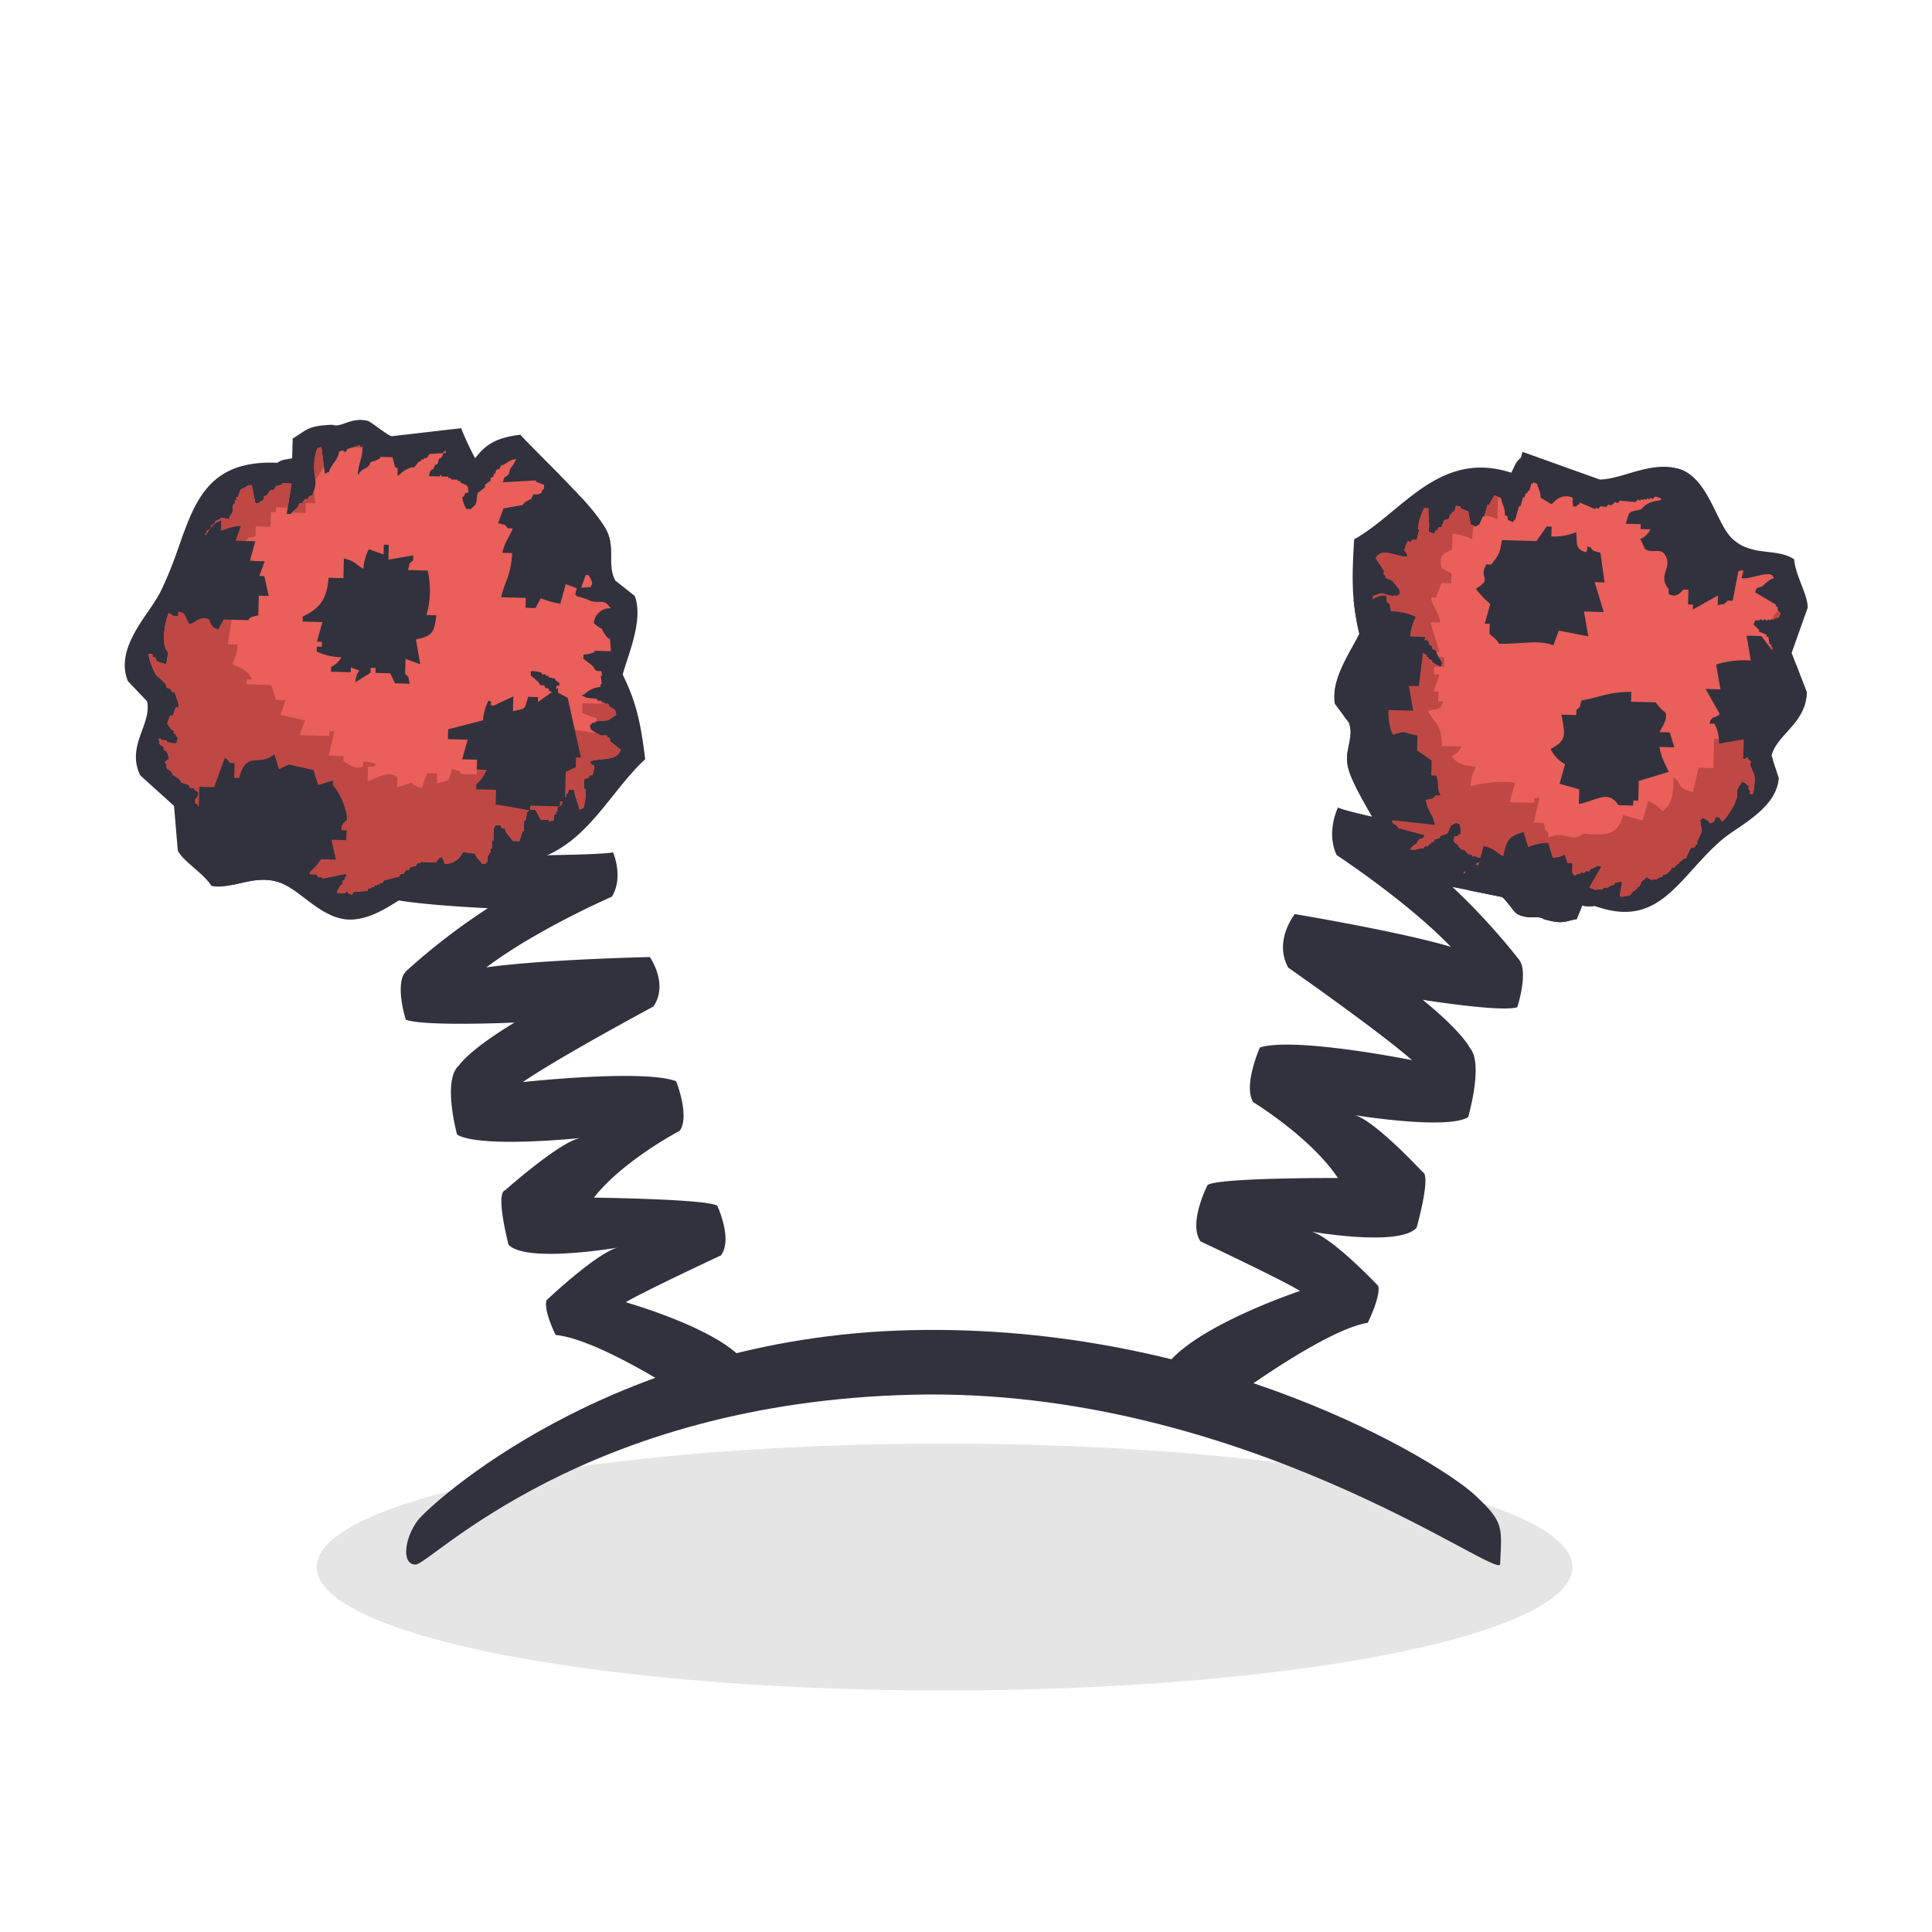 <svg id="Bug_Headband_Fuzzy_" data-name="Bug Headband (Fuzzy)" xmlns="http://www.w3.org/2000/svg" width="360" height="360" viewBox="0 0 360 360" shape-rendering="geometricPrecision">
  <defs>
    <style>
      .cls-1 {
        fill: #fff;
      }

      .cls-2 {
        fill: #e5e5e5;
      }

      .cls-3 {
        fill: #31323d;
      }

      .cls-3, .cls-4, .cls-5 {
        fill-rule: evenodd;
      }

      .cls-4 {
        fill: #ea5f5a;
      }

      .cls-5 {
        fill: #bf4844;
      }
    </style>
  </defs>
  <rect id="White" class="cls-1" width="360" height="360"/>
  <g id="Shadows_copy_8" data-name="Shadows copy 8">
    <ellipse class="cls-2" cx="176" cy="292" rx="117" ry="23"/>
  </g>
  <path id="headband_copy" data-name="headband copy" class="cls-3" d="M279.528,291.447c-0.14,3.21-47.921-32.986-109.337-31.565s-89.972,31.586-92.722,31.649-2.094-5,.412-8.273c1.973-2.575,35.441-34.093,91.815-35.4S268.2,272.326,274.962,278.7C280.315,283.745,279.827,284.554,279.528,291.447Z"/>
  <path id="left_antennae_base" data-name="left antennae base" class="cls-3" d="M128.1,260.455s-16.3-10.871-24.571-11.707c0,0-2.333-4.666-1.67-6.49,0,0,9.141-8.654,13.165-9.774,0,0-16.975,2.92-20.262-.544,0,0-2.509-9.581-.65-10.145,0,0,10.385-9.235,14.085-9.75,0,0-18.485,1.96-23.024-.617,0,0-2.8-10.2.345-12.881,0,0,1.609-2.719,10.353-8.008,0,0-16.918.774-20.262-.544,0,0-1.455-4.569-.742-7.456a3.191,3.191,0,0,1,.988-1.744A120.193,120.193,0,0,1,90.908,169.23s-13.858-.615-18.823-1.884a5.712,5.712,0,0,1-1.39-.5c-2.722-1.607-1.363-6.481.2-7.36,0,0,40.549.167,43.336-.679,0,0,2.026,4.658-.221,8.28,0,0-13.988,6.07-23.395,13.183,0,0,7.716-1.327,30.466-1.945,0,0,3.553,5.006.675,9.225,0,0-17.454,9.353-24.34,14.079,0,0,22.493-2.466,28.576-.155,0,0,2.591,6.515.675,9.225,0,0-10.594,5.547-16,12.461,0,0,21.5.27,23,1.538,0,0,2.906,6.216.675,9.225,0,0-14.31,6.674-17.745,8.731,0,0,16.77,4.746,21.833,10.713C138.426,253.367,140.37,261.092,128.1,260.455Z"/>
  <path id="left_antennae_base_copy" data-name="left antennae base copy" class="cls-3" d="M229.029,260.968s17.68-13.155,25.833-14.487c0,0,2.473-5,1.941-6.876,0,0-8.411-8.944-12.388-10.106,0,0,16.334,2.881,19.548-.725,0,0,2.774-9.78,1.119-10.39,0,0-9.2-9.9-12.75-10.608,0,0,17.108,2.812,21.229.406,0,0,2.922-10,.345-12.89,0,0-1.266-2.846-8.806-8.992,0,0,14.772,2.365,17.623,1.377,0,0,1.419-4.3.971-7.183a3.6,3.6,0,0,0-.73-1.8,124.06,124.06,0,0,0-12.312-13.416s11.908,1.4,16.037.864a3.756,3.756,0,0,0,1.145-.286c2.251-1.154,1.4-6.013.19-7.1,0,0-36-6.852-38.71-8.293,0,0-2.285,4.6-.238,8.88,0,0,13.112,8.595,21.277,17.1,0,0-6.905-2.32-29.085-6.12,0,0-4,4.978-1.226,9.975,0,0,16.862,11.8,23.063,17.245,0,0-21.81-4.384-28.332-2.363,0,0-3.169,7.05-1.261,10.184,0,0,10.749,6.569,15.788,14.14,0,0-22.54-.086-24.29,1.324,0,0-3.657,7.068-1.315,10.481,0,0,15.112,7.117,18.546,9.24,0,0-18.265,6.057-24.4,13.23C217.844,253.783,215.1,262.9,229.029,260.968Z"/>
  <path id="left_ear_base_fuzzy" data-name="left ear base fuzzy" class="cls-3" d="M120.222,141.475c-7.641,7.026-11.925,18.82-25.409,19.573-0.414,1.829-.36,1.812-0.995,2.736l-0.025.92-14.761.525c-3.906,1.363-7.837,5.6-13.066,6.094-5.571.524-9.808-5.379-13.643-6.811-4.84-1.807-8.827,1.295-12.919.574-1.458-2.373-5.31-4.578-6.275-6.613q-0.35-4.152-.7-8.305l-6.3-5.693c-2.646-5.512,2.148-9.439,1.29-13.776l-3.586-3.779c-2.527-6.173,3.8-12.3,5.969-16.412,5.861-11.13,4.917-25.021,21.848-24.273,0.947-.572.965-0.509,2.788-0.846q0.049-1.84.1-3.68c2.749-1.644,2.745-2.385,7.442-2.562,1.57,0.629,3.354-1.467,6.472-.747,0.708,0.163,3.606,2.654,4.531,2.884l12.943-1.494a50.494,50.494,0,0,0,2.615,5.594c2.061-2.735,4.169-3.857,8.412-4.378,3.6,3.916,14.025,13.586,16.111,17.925,1.653,3.439.018,6.286,1.595,9.249l3.61,2.859c1.728,4.431-1.358,11.254-2.235,14.671C118.627,130.966,119.381,134.753,120.222,141.475Z"/>
  <path id="left_ear_color_fuzzy" data-name="left ear color fuzzy" class="cls-4" d="M67.562,83.237c-0.039,2.272-.771,3.114-0.9,5.132l0.256,0.007,0.007-.258a2.179,2.179,0,0,0,.525-0.5c0.78-.5,1.283-0.462,1.575-1.5a7,7,0,0,0,1.81-.725l0.007-.258,2.3,0.062L73.6,87.008l0.5,0.271-0.035,1.288,0.256,0.007a5.228,5.228,0,0,1,2.341-1.484L77.176,87.1l0.794-1.01,0.518-.244,0.007-.258,0.511,0.014,0.007-.258,0.511,0.014,0.532-.759,2.562-.189a2.06,2.06,0,0,1-.539,1.017l-0.255-.007-0.283,1.024-0.518.244-0.276.766-0.255-.007a1.894,1.894,0,0,0-.546,1.274L81.99,88.78,82,88.522l0.255,0.007-0.007.258,1.278,0.034-0.007.258,0.511,0.014-0.007.258L85.3,89.384q0,0.129-.007.258L85.8,89.655l-0.007.258c1.061,0.609,1.46.149,1.485,1.844-0.711.167-.574,0.057-0.787,0.752L86.238,92.5c-0.311.522,0.574,2.272,0.7,2.339l0.766,0.02A7.256,7.256,0,0,0,88.5,94.11c0.484-.532.219-1.708,0.573-2.3l1.305-1,0.014-.515,1.043-.745,0.014-.515,0.518-.244q0.007-.257.014-0.515l0.256,0.007,0.276-.766c0.711-.167.574-0.057,0.787-0.752,1.158-.27,1.411-1.081,2.845-1.213a5.237,5.237,0,0,1-1.07,1.776L94.788,88.35c-0.519.74-.814,0.083-1.063,1.518l6.147-.351-0.007.258,1.519,0.556c-0.007.258-.013,0.515-0.02,0.773-0.64.375-.168,0.309-0.532,0.759l-0.518.244c0,0.086,0,.172-0.007.258-1.121.783-2.69,0.714-3.128,2.236l0.255,0.007a3.12,3.12,0,0,0,2.541.584l0.007-.258,1.534,0.041c0,0.086,0,.172-0.007.257l0.511,0.014c0,0.086-.005.172-0.007,0.258l0.767,0.02c0.472,0.205,1.241.588,1.768,0.821q0.117,0.39.235,0.78c-0.666.4-.976,1.344-1.582,1.762l-0.511-.014-0.532.759-0.511-.014c0,0.086,0,.172-0.007.258a0.916,0.916,0,0,0-.531.759l0.255,0.007a3.534,3.534,0,0,0,3.053.6c0-.086,0-0.172.007-0.258l1.788,0.048c0-.086,0-0.172.007-0.258,1.179-.3,1.965.41,2.8,0.591l-0.006.258-0.256-.007c-0.616.98-.827,0.473-1.561,0.989a6.078,6.078,0,0,1-.531.759c0.132,0.522-.037.222,0.241,0.522,0.519,2.314,3.184,2.5,3.447,4.991-0.3.286-.1,0-0.27,0.508l-2.562.189a3.3,3.3,0,0,0-.29,1.282,0.45,0.45,0,0,1,.249.264,10.193,10.193,0,0,1,2.535.841c1.687,0.574,2.6-.458,3.549,1.127a0.444,0.444,0,0,1,.249.264,2.943,2.943,0,0,0-3.142,2.752,5.005,5.005,0,0,0,1.5,1.071,5.011,5.011,0,0,0,1.23,1.838l0.255,0.007q0.1,1.163.194,2.325l-3.066-.082c0,0.086,0,.172-0.007.257a6.43,6.43,0,0,1-2.058.461l-0.021.773,1.754,1.336,0.491,0.786c0.988,0.591,1.073-.576,1.25,1.065l-0.256-.007q0.108,0.775.214,1.552l-0.255-.006c-0.005.171-.009,0.343-0.014,0.515a5.1,5.1,0,0,0-3.108,1.463l-0.255-.007c0,0.086,0,.172-0.007.258l0.255,0.007c0.656,0.585,1.624.234,2.542,0.584,0,0.086,0,.171-0.007.257l0.767,0.021c0,0.086,0,.172-0.007.257l0.511,0.014c0,0.086,0,.172-0.007.258l0.767,0.02,0.241,0.522c0.777,0.552,1.126.345,1.237,1.58-0.5.242-1.069,0.805-1.561,0.99l-2.307.2c0,0.085-.005.171-0.007,0.257l-0.511-.014a2.86,2.86,0,0,1-.525.5c0.078,0.26.157,0.52,0.235,0.78a15.53,15.53,0,0,0,1.761,1.078l1.278,0.034c0,0.086,0,.172-0.007.258l0.5,0.271c0,0.172-.009.344-0.014,0.515l2,1.6c-0.645,2.191-3.639,1.491-5.683,2.168,0.132,0.521-.037.222,0.241,0.522s0,0.1.5,0.271a7.6,7.6,0,0,1-.3,1.8l-0.511-.013-0.27.508-0.773.237-0.048,1.8,0.255,0.007a9.152,9.152,0,0,1-.352,3.6l-0.773.237c-0.2-1.321-.807-2.15-0.926-3.634L106,147.17l-0.276.766-0.256-.007c-0.005.172-.009,0.343-0.014,0.515l-0.518.244q-0.144.641-.29,1.281l-0.78.5-0.021.773-0.255-.007c-0.005.171-.01,0.343-0.014,0.515l-0.256-.007c-0.485,1.066.525,1.1-1.056,1.261,0-.086,0-0.172.007-0.258l-1.534-.041-0.974-1.831-1.022-.027a2.3,2.3,0,0,1-.525.5l-0.3,1.539-0.255-.007-0.055,2.061-0.255-.007-0.559,1.79-1.278-.034c-0.464-.858-1.221-1.258-1.471-2.36l-0.511-.014-0.242-.522-1.022-.027c-0.1.553-.266,0.5-0.269,0.508q-0.031,1.16-.062,2.319l-0.256-.007q-0.021.773-.041,1.545l-0.256-.006c-0.007.257-.014,0.515-0.021,0.772l-0.256-.006L91.1,159.4l-0.255-.007-0.035,1.288-0.255-.007-0.007.258-0.767-.021c-0.4-.734-1.007-0.9-1.23-1.837l-2.293-.32a3.617,3.617,0,0,1-3.384,2.23l-0.235-.78c-0.283-.3-0.1,0-0.242-0.522-0.883.223-.487,0.316-1.043,0.745l-0.007.258-3.066-.082-0.007.257-0.511-.013-0.269.508-1.029.23-0.269.509-0.511-.014-0.532.759-0.511-.014-0.269.509-2.832.7-0.269.508-0.511-.013-0.007.257-0.511-.013c0,0.086,0,.171-0.007.257l-0.511-.013-0.007.257-0.511-.014q0,0.129-.007.258l-0.511-.014-0.269.509-2.562.189-0.269.508-0.76-.278,0.007-.258a0.439,0.439,0,0,0-.518.244l-1.533-.041a3.441,3.441,0,0,1,.808-1.525l0.256,0.007,0.021-.773,0.256,0.007,0.276-.766,0.256,0.007-0.242-.522-4.372.914,0.007-.258-0.767-.021-0.242-.522-1.278-.034,0.007-.257c-0.786-.259-1.746-0.1-2.293-0.32l0.276-.766a1.719,1.719,0,0,0,.787-0.752,7.832,7.832,0,0,0-2.549-.326l0.041-1.546c-2.754-.1-3.654,1.274-6.174,1.381a3.291,3.291,0,0,1-.221-1.3c-1.626.14-4.528,3.011-5.684,2.168a0.448,0.448,0,0,1-.248-0.264c0.842-.463,1.028-1.249,1.588-2.02l0.781-.5,0.021-.773-4.842-.645,0.007-.258-0.511-.013-0.242-.522-0.76-.279,0.021-.772,0.78-.5,0.007-.258,0.511,0.014,0.007-.258,0.511,0.014,0.007-.257,0.767,0.02,0.007-.257,0.767,0.02q0-.129.007-0.258l0.774-.237,0.021-.772-1.52-.557c0-.086,0-0.172.007-0.257l-1.789-.048,0.007-.258-0.511-.014-0.739-1.051-0.511-.013,0.007-.258-0.5-.271q0.01-.387.021-0.773a1.475,1.475,0,0,0,.546-1.275L36.19,147.1l0.007-.258-0.767-.02-0.242-.523-1.52-.556,0.007-.257a3.744,3.744,0,0,0-1.506-1.072c-0.206-.873-0.3-0.512-0.739-1.051l-0.256-.007c-0.31-.508.152-0.728-0.477-1.3a0.448,0.448,0,0,1,.263-0.25c0.3-.286,0-0.1.518-0.244a2.8,2.8,0,0,0-.718-1.824l-0.256-.007,0.014-.515-0.753-.536c-0.044-.082-0.167-0.883-0.228-1.037l0.511,0.013-0.007.258,1.022,0.027q0,0.129-.007.258a4.08,4.08,0,0,0,1.782.306,2.75,2.75,0,0,0,.283-1.024,3.238,3.238,0,0,1-.49-0.787l-0.255-.006,0.014-.516-0.5-.271a8.824,8.824,0,0,0-.739-1.051l0.552-1.532,0.511,0.014,0.552-1.532,0.511,0.014c-0.01-1.3-.485-1.74-0.691-2.855l-0.511-.013-0.242-.522-0.76-.279-0.235-.779-1.747-1.594a11.355,11.355,0,0,1-1.43-3.905l0.767,0.02-0.014.516c0.7,0.2.57,0.087,0.746,0.793a13.177,13.177,0,0,0,1.775.563,6.986,6.986,0,0,0,.318-2.311c-1.335-1.367-.487-5.693.193-7.214,0.6,0.309,1.126.812,1.52,0.557l0.255,0.007q0.017-.645.034-1.288a2.36,2.36,0,0,0,.525-0.5,4.528,4.528,0,0,0,2.286.577l0.014-.515,0.256,0.007-1.471-2.36q0.038-1.416.076-2.834l-0.256-.007,0.007-.257,0.256,0.007,0.021-.773,0.78-.495q0.034-1.287.069-2.576l0.518-.244,0.276-.766,0.255,0.007,0.021-.773,0.256,0.007c0-.172.009-0.343,0.014-0.515l0.256,0.007c0-.172.009-0.344,0.014-0.515l0.518-.244,0.29-1.281,0.256,0.007,0.014-.515,0.781-.495,0.014-.515,0.78-.495,0.007-.258a2.481,2.481,0,0,1,1.036-.488l0.007-.258,1.526,0.3,0.276-.766c0.8-.737.172-0.977,0.566-2.047l0.255,0.007,0.021-.773,0.255,0.007,0.014-.515L44.3,92.667c0.474-.971.128-1.459,1.326-1.769a1.451,1.451,0,0,1,1.291-.481l0.677,3.369L48.1,93.8c0.258-.31.84-0.485,1.043-0.745l0.014-.515,0.518-.244,0.794-1.01L50.98,91.3l0.532-.759,1.029-.23q0-.129.007-0.258L54.337,90.1l-0.918,5.647,0.767,0.021A11.02,11.02,0,0,1,55.5,94.514l0.276-.766,0.511,0.014L56.816,93l0.511,0.014,0.269-.508c0.606-.417.451,0.287,0.787-0.752a5.166,5.166,0,0,0,.331-2.827,10.61,10.61,0,0,1,.4-5.4l0.774-.237L60.525,88.2l0.255,0.007c0.3-.286,0-0.1.518-0.244,0.408-1.514,1.633-2.06,1.892-3.816l0.773-.237a0.371,0.371,0,0,0,.5.271l0.269-.508,2.32-.711-0.007.258Zm15.567,1.191-0.511-.014,0.007-.258,0.256,0.007q0-.129.007-0.258C83.171,84.207,82.989,83.909,83.129,84.428Zm15.79,40.639-0.021.773,1.5,1.329,0.241,0.522,0.767,0.021,0.242,0.522,0.511,0.014q0.12,0.261.242,0.522l0.759,0.278c0-.086.005-0.172,0.007-0.258,0.5-.31.431-0.25,0.539-1.016l0.511,0.013c0-.172.009-0.343,0.014-0.515l-0.753-.536c0-.086,0-0.172.007-0.257l-1.271-.292c0-.086,0-0.172.007-0.258l-0.511-.014c0-.085,0-0.171.007-0.257l-0.767-.021c0-.086,0-0.172.007-0.257A4.913,4.913,0,0,0,98.92,125.067Z"/>
  <path id="left_ear_color_fuzzy_shadow" data-name="left ear color fuzzy shadow" class="cls-5" d="M65.913,83.316l1.145-.351-0.007.258,0.511,0.014c0,0.09-.01.164-0.014,0.249Zm-6.965,5.877-0.207-.006c-0.007-.09-0.015-0.18-0.025-0.258a10.61,10.61,0,0,1,.4-5.4l0.774-.237L60.357,86.9A16.727,16.727,0,0,1,58.948,89.193Zm-0.564,2.563a0.725,0.725,0,0,0,.07-0.114l0.371,2.151-1.842-.049-0.049,1.84-2.545-.068c0.367-.419.814-0.625,1.108-1l0.276-.766,0.511,0.014L56.816,93l0.511,0.014,0.269-.508C58.2,92.091,58.047,92.8,58.384,91.756Zm-6.952,2.76-0.025.92-0.921-.025-0.074,2.76L47.65,98.1q-0.024.92-.049,1.84c-1.853.5-.789-0.149-1.867,0.87l-0.921-.024q-0.037,1.38-.074,2.76l2.738,0.994-0.025.92-3.684-.1q-0.074,2.76-.148,5.52c0.045,0.235,1.171.334,0.872,1.865l-0.921-.025-1.118,7.336L44.3,120.1a9.747,9.747,0,0,1-1.019,3.656c1.4,0.7,3.2,1.167,3.61,2.859l-0.921-.025-0.025.92,4.605,0.124,0.847,2.784,1.842,0.05-0.995,2.735,4.58,1.044-0.995,2.735,5.526,0.148q0.012-.459.025-0.92l0.921,0.025-1.044,4.576,2.763,0.074q-0.012.459-.025,0.92c0.719,0.405,2.03,1.722,3.659,1.019l0.025-.921s3.562,0.187,1.818.97l-0.921-.025-0.074,2.76c2.054-.753,4.013-2.092,5.551-0.772L74,146.68l2.788-.846s-0.024.565,1.817,0.969l0.995-2.735,1.842,0.049-0.049,1.84c2.525-.634,2.1-0.162,2.837-2.686,1.824,0.6.8-.106,1.817,0.97l2.763,0.074,0.025-.92,0.921,0.024q0.037-1.379.074-2.76l6.472-.747-0.025.92,4.58,1.044q0.038-1.38.074-2.76l-0.921-.025q0.025-.919.05-1.84a8.992,8.992,0,0,0,3.659,1.019q0.037-1.38.074-2.76l7.343,1.117c0-.01,0-0.021,0-0.032a4.157,4.157,0,0,0,.761.421l1.278,0.034c0,0.086,0,.172-0.007.258l0.5,0.271c0,0.172-.009.344-0.014,0.515l2,1.6c-0.645,2.191-3.639,1.491-5.683,2.168,0.132,0.521-.037.222,0.241,0.522s0,0.1.5,0.271a7.6,7.6,0,0,1-.3,1.8l-0.511-.013-0.27.508-0.773.237-0.048,1.8,0.255,0.007a9.152,9.152,0,0,1-.352,3.6l-0.773.237c-0.2-1.321-.807-2.15-0.926-3.634L106,147.17l-0.276.766-0.256-.007c-0.005.172-.009,0.343-0.014,0.515l-0.518.244q-0.144.641-.29,1.281l-0.78.5-0.021.773-0.255-.007c-0.005.171-.01,0.343-0.014,0.515l-0.256-.007c-0.485,1.066.525,1.1-1.056,1.261,0-.086,0-0.172.007-0.258l-1.534-.041-0.974-1.831-1.022-.027a2.3,2.3,0,0,1-.525.5l-0.3,1.539-0.255-.007-0.055,2.061-0.255-.007-0.559,1.79-1.278-.034c-0.464-.858-1.221-1.258-1.471-2.36l-0.511-.014-0.242-.522-1.022-.027c-0.1.553-.266,0.5-0.269,0.508q-0.031,1.16-.062,2.319l-0.256-.007q-0.021.773-.041,1.545l-0.256-.006c-0.007.257-.014,0.515-0.021,0.772l-0.256-.006L91.1,159.4l-0.255-.007-0.035,1.288-0.255-.007q0,0.129-.007.258l-0.767-.021c-0.4-.734-1.007-0.9-1.23-1.837l-2.293-.32a3.617,3.617,0,0,1-3.384,2.23l-0.235-.78c-0.283-.3-0.1,0-0.242-0.522-0.883.223-.487,0.316-1.043,0.745l-0.007.258-3.066-.082-0.007.257-0.511-.013-0.269.508-1.029.23-0.269.509-0.511-.014-0.532.759-0.511-.014-0.269.509-2.832.7-0.269.508-0.511-.013-0.007.257-0.511-.013c0,0.086,0,.171-0.007.257l-0.511-.013-0.007.257-0.511-.014q0,0.129-.007.258l-0.511-.014-0.269.509-2.562.189-0.269.508-0.76-.278,0.007-.258a0.439,0.439,0,0,0-.518.244l-1.533-.041a3.441,3.441,0,0,1,.808-1.525l0.256,0.007,0.021-.773,0.256,0.007,0.276-.766,0.256,0.007-0.242-.522-4.372.914,0.007-.258-0.767-.021-0.242-.522-1.278-.034,0.007-.257c-0.786-.259-1.746-0.1-2.293-0.32l0.276-.766a1.719,1.719,0,0,0,.787-0.752,7.832,7.832,0,0,0-2.549-.326l0.041-1.546c-2.754-.1-3.654,1.274-6.174,1.381a3.291,3.291,0,0,1-.221-1.3c-1.626.14-4.528,3.011-5.684,2.168a0.448,0.448,0,0,1-.248-0.264c0.842-.463,1.028-1.249,1.588-2.02l0.781-.5,0.021-.773-4.842-.645,0.007-.258-0.511-.013-0.242-.522-0.76-.279,0.021-.772,0.78-.5,0.007-.258,0.511,0.014,0.007-.258,0.511,0.014,0.007-.257,0.767,0.02,0.007-.257,0.767,0.02q0-.129.007-0.258l0.774-.237,0.021-.772-1.52-.557c0-.086,0-0.172.007-0.257l-1.789-.048,0.007-.258-0.511-.014-0.739-1.051-0.511-.013,0.007-.258-0.5-.271q0.01-.387.021-0.773a1.475,1.475,0,0,0,.546-1.275L36.19,147.1l0.007-.258-0.767-.02-0.242-.523-1.52-.556,0.007-.257a3.744,3.744,0,0,0-1.506-1.072c-0.206-.873-0.3-0.512-0.739-1.051l-0.256-.007c-0.31-.508.152-0.728-0.477-1.3a0.448,0.448,0,0,1,.263-0.25c0.3-.286,0-0.1.518-0.244a2.8,2.8,0,0,0-.718-1.824l-0.256-.007,0.014-.515-0.753-.536c-0.044-.082-0.167-0.883-0.228-1.037l0.511,0.013-0.007.258,1.022,0.027q0,0.129-.007.258a4.08,4.08,0,0,0,1.782.306,2.75,2.75,0,0,0,.283-1.024,3.238,3.238,0,0,1-.49-0.787l-0.255-.006,0.014-.516-0.5-.271a8.824,8.824,0,0,0-.739-1.051l0.552-1.532,0.511,0.014,0.552-1.532,0.511,0.014c-0.01-1.3-.485-1.74-0.691-2.855l-0.511-.013-0.242-.522-0.76-.279-0.235-.779-1.747-1.594a11.355,11.355,0,0,1-1.43-3.905l0.767,0.02-0.014.516c0.7,0.2.57,0.087,0.746,0.793a13.177,13.177,0,0,0,1.775.563,6.986,6.986,0,0,0,.318-2.311c-1.335-1.367-.487-5.693.193-7.214,0.6,0.309,1.126.812,1.52,0.557l0.255,0.007q0.017-.645.034-1.288a2.36,2.36,0,0,0,.525-0.5,4.528,4.528,0,0,0,2.286.577l0.014-.515,0.256,0.007-1.471-2.36q0.038-1.416.076-2.834l-0.256-.007,0.007-.257,0.256,0.007,0.021-.773,0.78-.495q0.034-1.287.069-2.576l0.518-.244,0.276-.766,0.255,0.007,0.021-.773,0.256,0.007c0-.172.009-0.343,0.014-0.515l0.256,0.007c0-.172.009-0.344,0.014-0.515l0.518-.244,0.29-1.281,0.256,0.007,0.014-.515,0.781-.495,0.014-.515,0.78-.495,0.007-.258a2.481,2.481,0,0,1,1.036-.488l0.007-.258,1.526,0.3,0.276-.766c0.8-.737.172-0.977,0.566-2.047l0.255,0.007,0.021-.773,0.255,0.007,0.014-.515L44.3,92.667c0.474-.971.128-1.459,1.326-1.769a1.451,1.451,0,0,1,1.291-.481l0.677,3.369L48.1,93.8c0.258-.31.84-0.485,1.043-0.745l0.014-.515,0.518-.244,0.794-1.01L50.98,91.3l0.532-.759,1.029-.23q0-.129.007-0.258L54.337,90.1l-0.727,4.474Zm60.6,36.06h0.036l0,0.105Zm-3.514.458,3.684,0.1-0.09-.3,0.46,0.012c0,0.086,0,.172-0.007.258l0.767,0.02,0.241,0.522c0.777,0.552,1.126.345,1.237,1.58-0.5.242-1.069,0.805-1.561,0.99l-2.056.174c0.005-.174.009-0.349,0.014-0.524l-2.738-.994Q108.495,131.954,108.52,131.033Z"/>
  <path id="right_ear_color_base" data-name="right ear color base" class="cls-3" d="M336.662,129c-0.152,5.772-5.571,7.8-6.579,11.788q0.685,2.115,1.36,4.192c-0.4,5.714-7.465,8.851-10.542,11.463-8.052,6.837-11.57,16.857-23.771,12.346a4.846,4.846,0,0,1-2.3-.074l-1.026,2.536c-2.449.485-2.631,1-6.154,0.015-1.018-.805-2.844.221-5.007-1.011-0.494-.281-2.113-2.72-2.764-3.106l-10.236-2.083a38.7,38.7,0,0,0-.914-4.738c-2.16,1.5-4.028,1.8-7.461,1.121-2.16-3.838-9.011-14.175-10.045-18.318-0.84-3.366,1.041-5.331.183-8.373l-2.682-3.624c-0.8-4.571,3.146-10.01,4.566-13.024-1.422-6.079-1.428-10.211-.96-17.618,8.833-4.9,15.834-16.811,29.283-12.405,0.943-1.974.885-1.975,1.781-2.813q0.15-.538.3-1.079l14.412,5.158c4.189-.066,9.489-3.48,14.634-2.008,5.44,1.557,6.934,9.849,9.822,12.831,3.579,3.694,8.449,1.8,11.751,4.042,0.227,3.02,2.589,6.641,2.517,9.039q-1.517,4.275-2.983,8.408Z"/>
  <path id="right_ear_color_fuzzy" data-name="right ear color fuzzy" class="cls-4" d="M284.444,167.07c0.57-1.611,1.33-2.038,1.922-3.465l-0.194-.068-0.068.186a1.737,1.737,0,0,0-.523.234c-0.718.173-1.092,0.018-1.564,0.7a5.872,5.872,0,0,0-1.553.078c-0.022.062-.043,0.123-0.065,0.184l-1.746-.61q0.03-.714.061-1.435l-0.326-.324,0.324-.937-0.2-.07a4.233,4.233,0,0,1-2.152.506l-0.393-.138-0.84.543-0.455.049c-0.021.062-.042,0.125-0.062,0.187l-0.393-.137c-0.021.062-.041,0.124-0.062,0.186l-0.393-.137-0.576.422-2.028-.5a1.486,1.486,0,0,1,.635-0.611l0.2,0.069c0.146-.228.293-0.455,0.44-0.683l0.456-.05q0.192-.248.382-0.5l0.2,0.069a1.388,1.388,0,0,0,.706-0.808l-1.588-.56c-0.021.063-.041,0.127-0.062,0.191l-0.2-.07c0.021-.064.041-0.128,0.062-0.191l-1-.351c0.021-.064.041-0.128,0.061-0.192l-0.4-.141,0.06-.192-1-.353,0.06-.192-0.4-.142,0.06-.193c-0.713-.736-1.126-0.489-0.79-1.789,0.6,0.057.468,0.106,0.786-.372l0.2,0.072c0.36-.32.028-1.906-0.062-1.993l-0.611-.219a5.6,5.6,0,0,0-.792.378c-0.5.285-.533,1.264-0.94,1.631l-1.248.424c-0.038.13-.077,0.26-0.116,0.391l-0.982.3-0.114.389-0.461.052c-0.038.129-.076,0.258-0.113,0.387l-0.2-.071c-0.124.17-.247,0.34-0.371,0.509-0.6-.056-0.467-0.1-0.772.366-0.973-.094-1.329.453-2.5,0.185a3.683,3.683,0,0,1,1.189-1.067l0.423-.706c0.558-.43.667,0.148,1.146-0.884l-5.015-1.338c0.018-.066.036-0.132,0.053-0.2l-1.13-.833c0.052-.2.105-0.4,0.157-0.6,0.59-.123.194-0.2,0.572-0.453l0.467-.053,0.054-.2c1.06-.317,2.324.157,2.975-0.926l-0.208-.074a2.949,2.949,0,0,0-1.967-1.149l-0.054.2-1.251-.448,0.054-.2-0.418-.149c0.018-.068.036-0.137,0.053-0.2l-0.628-.225c-0.352-.293-0.918-0.812-1.312-1.144l-0.054-.7c0.625-.137,1.058-0.825,1.639-1l0.423,0.153,0.585-.474,0.423,0.153,0.054-.209a0.686,0.686,0,0,0,.588-0.476l-0.211-.077a3.39,3.39,0,0,0-2.44-1.348l-0.054.211-1.493-.542c-0.017.07-.035,0.141-0.052,0.212-1.045-.087-1.582-0.9-2.253-1.283l0.051-.214,0.215,0.079c0.7-.649.784-0.162,1.5-0.387a4.379,4.379,0,0,1,.588-0.488c-0.017-.479.072-0.177-0.109-0.51-0.016-2.121-2.264-3.054-2.042-5.3,0.31-.162.087,0.031,0.325-0.366l2.247,0.592a2.7,2.7,0,0,0,.492-1.037,0.483,0.483,0,0,1-.165-0.307,10.579,10.579,0,0,1-2.043-1.5c-1.367-1.02-2.35-.373-2.9-2.082a0.506,0.506,0,0,1-.172-0.314c1.578,0.483,2.778,0,3.269-1.536a5.626,5.626,0,0,0-1.131-1.447,5.714,5.714,0,0,0-.754-2.086l-0.227-.086q0.126-1.117.255-2.246l2.734,1.052c0.019-.08.037-0.16,0.056-0.241a5.583,5.583,0,0,1,1.929.219c0.057-.24.115-0.48,0.172-0.721l-1.309-1.83c-0.1-.3-0.191-0.607-0.287-0.911-0.779-.889-1.082.206-0.924-1.433l0.231,0.09q0.054-.787.109-1.58l0.232,0.091,0.114-.5a4.144,4.144,0,0,0,3.13-.41l0.231,0.091,0.06-.251-0.232-.091c-0.476-.794-1.434-0.769-2.2-1.421,0.02-.084.039-0.169,0.059-0.253l-0.7-.277c0.02-.085.039-0.17,0.059-0.254l-0.468-.185c0.019-.085.038-0.17,0.058-0.255l-0.7-.278-0.12-.605c-0.611-.819-0.975-0.728-0.836-2.017,0.51-.076,1.154-0.453,1.65-0.473l2.183,0.589,0.06-.26,0.471,0.189a2.305,2.305,0,0,1,.593-0.331c-0.018-.292-0.036-0.585-0.053-0.877a18.6,18.6,0,0,0-1.416-1.719l-1.19-.479c0.02-.088.04-0.177,0.059-0.265l-0.417-.458c0.039-.178.079-0.355,0.118-0.533l-1.568-2.39c1.062-2.1,3.762-.287,5.843-0.278a0.677,0.677,0,0,0-.113-0.641c-0.2-.423.024-0.109-0.419-0.47a8.483,8.483,0,0,1,.686-1.82l0.484,0.2,0.371-.451,0.791,0.023q0.228-.967.459-1.942l-0.243-.1a10.933,10.933,0,0,1,1.178-3.85l0.8,0.024c-0.118,1.547.264,2.685,0.026,4.355l0.968,0.4,0.447-.734,0.242,0.1,0.138-.559,0.554-.077q0.294-.65.591-1.3l0.87-.258q0.107-.424.214-0.849l0.243,0.1c0.048-.189.1-0.379,0.143-0.568l0.244,0.1c0.738-1.009-.227-1.423,1.337-1.013-0.024.1-.048,0.191-0.073,0.286l1.461,0.619q0.225,1.2.45,2.388L275,98.121a2.033,2.033,0,0,1,.631-0.358l0.7-1.59,0.241,0.1q0.306-1.135.614-2.28l0.243,0.1,1.034-1.808,1.217,0.523c0.2,1.142.811,1.875,0.736,3.2l0.482,0.205c0.027,0.223.053,0.446,0.08,0.668l0.96,0.408c0.25-.576.395-0.453,0.4-0.462q0.365-1.274.733-2.56l0.241,0.1,0.5-1.726,0.242,0.1c0.083-.289.167-0.579,0.25-0.869l0.243,0.105,0.168-.581,0.242,0.105q0.212-.728.423-1.461l0.244,0.106c0.028-.1.056-0.2,0.085-0.293l0.73,0.318c0.16,1,.686,1.419.611,2.564l2.08,1.226c1.018-1.132,2.179-1.915,3.917-1.239-0.01.324-.021,0.647-0.031,0.97,0.169,0.446.095,0.043,0.058,0.678,0.9,0.081.562-.172,1.227-0.446,0.03-.1.061-0.192,0.091-0.287l2.857,1.245c0.031-.1.062-0.191,0.094-0.286l0.474,0.207,0.426-.469,1.043,0.128,0.428-.47,0.475,0.208,0.763-.654,0.474,0.208,0.432-.472,2.9,0.282,0.437-.473,0.472,0.209c0.034-.1.068-0.193,0.1-0.289l0.473,0.209c0.033-.1.067-0.192,0.1-0.289l0.472,0.209,0.1-.289,0.472,0.209,0.1-.289,0.472,0.209,0.442-.474,2.459,0.757L311.3,92.8l0.6,0.6-0.106.288a0.408,0.408,0,0,0,.575-0.08l1.4,0.624a4.126,4.126,0,0,1-1.338,1.406l-0.233-.1-0.315.853-0.233-.1-0.546.747-0.232-.1L310.9,97.6l4.354,0.606c-0.036.093-.072,0.187-0.107,0.281l0.69,0.3,0.015,0.66,1.147,0.5-0.108.278c0.608,0.567,1.54.739,1.945,1.179l-0.554.726a1.753,1.753,0,0,0-1,.525,6.6,6.6,0,0,0,2.156,1.262q-0.326.813-.649,1.623c2.4,1.081,3.759-.051,6.033.727a4.332,4.332,0,0,1-.337,1.433c1.486,0.422,5.243-1.562,5.9-.272a0.472,0.472,0,0,1,.1.363c-0.933.187-1.429,0.939-2.242,1.542l-0.888.24-0.339.788,3.924,2.316c-0.038.086-.076,0.172-0.115,0.258l0.434,0.187q-0.006.3-.013,0.609l0.534,0.536q-0.173.384-.344,0.766l-0.876.232c-0.038.085-.075,0.17-0.113,0.254l-0.432-.184-0.113.254-0.432-.185c-0.037.085-.075,0.17-0.112,0.254l-0.648-.277-0.113.255-0.648-.278c-0.037.085-.074,0.17-0.112,0.255l-0.76-.023c-0.111.254-.221,0.507-0.332,0.76l1.072,1.054-0.111.251,1.5,0.637-0.111.25,0.427,0.181q0.1,0.635.193,1.265l0.426,0.18-0.112.247,0.313,0.426c-0.111.246-.223,0.491-0.334,0.736a1.7,1.7,0,0,0-.977,1.044l0.413,0.751c-0.037.081-.073,0.162-0.11,0.242l0.631,0.264c0,0.191-.007.381-0.01,0.571l1.036,1c-0.037.08-.073,0.16-0.11,0.239a3.136,3.136,0,0,0,.808,1.472c-0.186.872,0.036,0.567,0.18,1.2l0.207,0.085c0.047,0.563-.42.622-0.138,1.341a0.46,0.46,0,0,1-.316.148c-0.359.168-.044,0.092-0.521,0.063a2.83,2.83,0,0,0-.145,1.872l0.2,0.084q-0.109.229-.217,0.459l0.4,0.707c0,0.087-.217.838-0.228,0.993l-0.408-.166,0.108-.227-0.816-.332,0.107-.228a0.983,0.983,0,0,0-1.957.019,3.02,3.02,0,0,1,.092.848l0.2,0.083c-0.07.151-.141,0.3-0.211,0.452,0.1,0.131.2,0.261,0.3,0.391a7.859,7.859,0,0,0,.188,1.145q-0.519.588-1.034,1.175l-0.405-.163-1.025,1.168-0.4-.162a12.094,12.094,0,0,0-.519,2.65l0.4,0.159,0,0.512,0.5,0.453c-0.035.242-.071,0.483-0.106,0.724q0.393,0.916.782,1.826a10.077,10.077,0,0,1-.33,3.6l-0.587-.228c0.067-.138.133-0.277,0.2-0.415-0.47-.361-0.411-0.229-0.29-0.855a9.592,9.592,0,0,0-1.18-.957,6.913,6.913,0,0,0-1.086,1.806c0.545,1.474-1.644,4.7-2.695,5.711-0.353-.4-0.584-0.938-0.975-0.842l-0.194-.074-0.468,1a2.173,2.173,0,0,0-.573.253,3.375,3.375,0,0,0-1.564-1.062l-0.184.4-0.195-.074q0.173,1.121.341,2.23l-1,2.157,0.192,0.072-0.09.194-0.192-.071-0.269.582-0.753.174-0.882,1.921-0.469.05c-0.15.168-.3,0.335-0.451,0.5l-0.191-.07c-0.086.19-.173,0.38-0.259,0.569l-0.191-.069-0.172.378-0.19-.069c-0.057.126-.115,0.252-0.172,0.377l-0.465.05q-0.309.436-.615,0.871l-0.19-.069c-0.056.125-.113,0.25-0.169,0.374l-0.736.168-0.168.373-0.734.167c-0.028.062-.056,0.124-0.083,0.186a2.138,2.138,0,0,1-.922.1l-0.083.186q-0.525-.3-1.054-0.6l-0.434.489c-0.817.337-.417,0.665-1.025,1.341l-0.189-.068-0.24.551-0.188-.068-0.16.366L304.4,166c-0.632.579-.515,1.011-1.494,0.94a1.22,1.22,0,0,1-1.1.029l0.447-2.584-0.381-.136c-0.281.161-.768,0.144-0.994,0.283-0.052.123-.1,0.246-0.155,0.368l-0.457.049-0.877.532-0.379-.135-0.608.415-0.835-.086-0.075.183-1.332-.472,2.235-3.887-0.578-.208a9.255,9.255,0,0,1-1.344.595l-0.418.494-0.386-.137q-0.3.211-.608,0.424l-0.386-.138-0.34.3c-0.571.154-.267-0.323-0.8,0.354a3.9,3.9,0,0,0-.989,1.967,7.744,7.744,0,0,1-1.68,3.74l-0.637-.019q0.378-1.806.762-3.643l-0.192-.068c-0.3.132-.029,0.073-0.454,0.048-0.691.986-1.753,1.078-2.381,2.263l-0.64-.019a0.289,0.289,0,0,0-.315-0.314l-0.326.3-1.922-.057,0.066-.181Zm-11.677-4.683,0.395,0.138-0.06.186-0.2-.068-0.06.186C272.689,162.539,272.767,162.8,272.767,162.387Zm-4.224-38.153q0.1-.36.193-0.722l-1.032-1.74q-0.048-.288-0.1-0.577l-0.681-.267-0.1-.579-0.455-.179q-0.051-.291-0.1-0.582l-0.622-.517-0.063.247c-0.515.139-.443,0.1-0.707,0.807l-0.457-.179q-0.061.246-.124,0.492l0.559,0.757c-0.02.081-.041,0.163-0.062,0.244l1.072,0.686-0.063.243,0.453,0.177-0.063.242,0.677,0.264-0.063.241A4.787,4.787,0,0,0,268.543,124.234Z"/>
  <path id="right_ear_color_shadow" data-name="right ear color shadow" class="cls-5" d="M279.018,96.937c-0.148-.43-1.273-0.715-2.388-0.878q0.276-1.028.555-2.063l0.243,0.1,1.034-1.808,0.673,0.289Zm-4.7,3.557a8.988,8.988,0,0,0-3.66-1.019q-0.036,1.38-.074,2.76c-0.35.777-2.857,0.553-1.94,3.631l1.817,0.969q-0.024.919-.049,1.84l-1.842-.049q-0.5,1.367-1,2.735l-0.921-.025c0.263,1.754,1.35,2.48,1.719,4.65l-1.842-.049q0.847,2.784,1.694,5.569l-0.566-.015c-0.016-.1-0.033-0.2-0.05-0.3l-0.681-.267-0.1-.579-0.455-.179q-0.051-.291-0.1-0.582l-0.622-.517-0.063.247c-0.515.139-.443,0.1-0.707,0.807l-0.457-.179q-0.061.246-.124,0.492l0.559,0.757c-0.02.081-.041,0.163-0.062,0.244l1.072,0.686-0.063.243,0.453,0.177-0.063.242,0.677,0.264-0.063.241a4.787,4.787,0,0,0,1.736.942q0.1-.36.193-0.722c-0.215-.361-0.43-0.725-0.646-1.089l1.029,0.028q-0.026.919-.05,1.84l-1.842-.049-0.024.92c-0.059,1.3,1.116-.339.9,0.944q-0.5,1.368-1,2.736l0.921,0.025q-0.024.919-.049,1.84l0.921,0.024c-0.522,1.814-1.023,1.209-2.812,1.766,1.377,2.527,2.533,2.324,2.591,6.515l3.684,0.1a3.67,3.67,0,0,1-1.892,1.791c1.2,1.464,1.955,1.7,4.556,1.964a8.944,8.944,0,0,0-1.019,3.655,23.8,23.8,0,0,1,8.313-.7q-0.51,1.828-1.019,3.656L285.9,149.6l0.024-.92,0.921,0.025-1.044,4.575,1.842,0.05c0.5,1.852-.149.788,0.872,1.865q-0.012.459-.025,0.92c3.02-1.548,4.32,1.082,6.472-.747,4.663,0.277,6.5.242,7.466-3.483l3.66,1.019q0.51-1.827,1.019-3.656a7.137,7.137,0,0,1,2.714,1.915c1.765-1.44,1.972-3.03,2.014-6.391,1.923,1.617.456,1.918,3.611,2.859l1.044-4.576,2.763,0.074,0.147-5.52,0.921,0.025c0.009-.307.017-0.613,0.025-0.92l5.526,0.148c0.008-.307.016-0.613,0.025-0.92l0.921,0.025c1.048-1.735-.6-3.826-0.8-4.625l3.758-2.661a8.14,8.14,0,0,0,.649-3.763l0.558,0.541c-0.037.08-.073,0.16-0.11,0.239a3.136,3.136,0,0,0,.808,1.472c-0.186.872,0.036,0.567,0.18,1.2l0.207,0.085c0.047,0.563-.42.622-0.138,1.341a0.46,0.46,0,0,1-.316.148c-0.359.168-.044,0.092-0.521,0.063a2.83,2.83,0,0,0-.145,1.872l0.2,0.084q-0.109.229-.217,0.459l0.4,0.707c0,0.087-.217.838-0.228,0.993l-0.408-.166,0.108-.227-0.816-.332,0.107-.228a0.983,0.983,0,0,0-1.957.019,3.02,3.02,0,0,1,.092.848l0.2,0.083c-0.07.151-.141,0.3-0.211,0.452,0.1,0.131.2,0.261,0.3,0.391a7.859,7.859,0,0,0,.188,1.145q-0.519.588-1.034,1.175l-0.405-.163-1.025,1.168-0.4-.162a12.094,12.094,0,0,0-.519,2.65l0.4,0.159,0,0.512,0.5,0.453c-0.035.242-.071,0.483-0.106,0.724q0.393,0.916.782,1.826a10.077,10.077,0,0,1-.33,3.6l-0.587-.228c0.067-.138.133-0.277,0.2-0.415-0.47-.361-0.411-0.229-0.29-0.855a9.592,9.592,0,0,0-1.18-.957,6.913,6.913,0,0,0-1.086,1.806c0.545,1.474-1.644,4.7-2.695,5.711-0.353-.4-0.584-0.938-0.975-0.842l-0.194-.074-0.468,1a2.173,2.173,0,0,0-.573.253,3.375,3.375,0,0,0-1.564-1.062l-0.184.4-0.195-.074q0.173,1.121.341,2.23l-1,2.157,0.192,0.072-0.09.194-0.192-.071-0.269.582-0.753.174-0.882,1.921-0.469.05c-0.15.168-.3,0.335-0.451,0.5l-0.191-.07c-0.086.19-.173,0.38-0.259,0.569l-0.191-.069-0.172.378-0.19-.069c-0.057.126-.115,0.252-0.172,0.377l-0.465.05q-0.309.436-.615,0.871l-0.19-.069c-0.056.125-.113,0.25-0.169,0.374l-0.736.168-0.168.373-0.734.167c-0.028.062-.056,0.124-0.083,0.186a2.138,2.138,0,0,1-.922.1l-0.083.186q-0.525-.3-1.054-0.6l-0.434.489c-0.817.337-.417,0.665-1.025,1.341l-0.189-.068-0.24.551-0.188-.068-0.16.366L304.4,166c-0.632.579-.515,1.011-1.494,0.94a1.22,1.22,0,0,1-1.1.029l0.447-2.584-0.381-.136c-0.281.161-.768,0.144-0.994,0.283-0.052.123-.1,0.246-0.155,0.368l-0.457.049-0.877.532-0.379-.135-0.608.415-0.835-.086-0.075.183-1.332-.472,2.235-3.887-0.578-.208a9.255,9.255,0,0,1-1.344.595l-0.418.494-0.386-.137q-0.3.211-.608,0.424l-0.386-.138-0.34.3c-0.571.154-.267-0.323-0.8,0.354a3.9,3.9,0,0,0-.989,1.967,7.744,7.744,0,0,1-1.68,3.74l-0.637-.019q0.378-1.806.762-3.643l-0.192-.068c-0.3.132-.029,0.073-0.454,0.048-0.691.986-1.753,1.078-2.381,2.263l-0.64-.019a0.289,0.289,0,0,0-.315-0.314l-0.326.3-1.922-.057,0.066-.181-0.383-.133c0.57-1.611,1.33-2.038,1.922-3.465l-0.194-.068-0.068.186a1.737,1.737,0,0,0-.523.234c-0.718.173-1.092,0.018-1.564,0.7a5.872,5.872,0,0,0-1.553.078c-0.022.062-.043,0.123-0.065,0.184l-1.746-.61q0.03-.714.061-1.435l-0.326-.324,0.324-.937-0.2-.07a4.233,4.233,0,0,1-2.152.506l-0.393-.138-0.84.543-0.455.049c-0.021.062-.042,0.125-0.062,0.187l-0.393-.137c-0.021.062-.041,0.124-0.062,0.186l-0.393-.137-0.576.422-2.028-.5a1.486,1.486,0,0,1,.635-0.611l0.2,0.069c0.146-.228.293-0.455,0.44-0.683l0.456-.05q0.192-.248.382-0.5l0.2,0.069a1.388,1.388,0,0,0,.706-0.808l-1.588-.56c-0.021.063-.041,0.127-0.062,0.191l-0.2-.07c0.021-.064.041-0.128,0.062-0.191l-1-.351c0.021-.064.041-0.128,0.061-0.192l-0.4-.141,0.06-.192-1-.353,0.06-.192-0.4-.142,0.06-.193c-0.713-.736-1.126-0.489-0.79-1.789,0.6,0.057.468,0.106,0.786-.372l0.2,0.072c0.36-.32.028-1.906-0.062-1.993l-0.611-.219a5.6,5.6,0,0,0-.792.378c-0.5.285-.533,1.264-0.94,1.631l-1.248.424c-0.038.13-.077,0.26-0.116,0.391l-0.982.3-0.114.389-0.461.052c-0.038.129-.076,0.258-0.113,0.387l-0.2-.071c-0.124.17-.247,0.34-0.371,0.509-0.6-.056-0.467-0.1-0.772.366-0.973-.094-1.329.453-2.5,0.185a3.683,3.683,0,0,1,1.189-1.067l0.423-.706c0.558-.43.667,0.148,1.146-0.884l-5.015-1.338c0.018-.066.036-0.132,0.053-0.2l-1.13-.833c0.052-.2.105-0.4,0.157-0.6,0.59-.123.194-0.2,0.572-0.453l0.467-.053,0.054-.2c1.06-.317,2.324.157,2.975-0.926l-0.208-.074a2.949,2.949,0,0,0-1.967-1.149l-0.054.2-1.251-.448,0.054-.2-0.418-.149c0.018-.068.036-0.137,0.053-0.2l-0.628-.225c-0.352-.293-0.918-0.812-1.312-1.144l-0.054-.7c0.625-.137,1.058-0.825,1.639-1l0.423,0.153,0.585-.474,0.423,0.153,0.054-.209a0.686,0.686,0,0,0,.588-0.476l-0.211-.077a3.39,3.39,0,0,0-2.44-1.348l-0.054.211-1.493-.542c-0.017.07-.035,0.141-0.052,0.212-1.045-.087-1.582-0.9-2.253-1.283l0.051-.214,0.215,0.079c0.7-.649.784-0.162,1.5-0.387a4.379,4.379,0,0,1,.588-0.488c-0.017-.479.072-0.177-0.109-0.51-0.016-2.121-2.264-3.054-2.042-5.3,0.31-.162.087,0.031,0.325-0.366l2.247,0.592a2.7,2.7,0,0,0,.492-1.037,0.483,0.483,0,0,1-.165-0.307,10.579,10.579,0,0,1-2.043-1.5c-1.367-1.02-2.35-.373-2.9-2.082a0.506,0.506,0,0,1-.172-0.314c1.578,0.483,2.778,0,3.269-1.536a5.626,5.626,0,0,0-1.131-1.447,5.714,5.714,0,0,0-.754-2.086l-0.227-.086q0.126-1.117.255-2.246l2.734,1.052c0.019-.08.037-0.16,0.056-0.241a5.583,5.583,0,0,1,1.929.219c0.057-.24.115-0.48,0.172-0.721l-1.309-1.83c-0.1-.3-0.191-0.607-0.287-0.911-0.779-.889-1.082.206-0.924-1.433l0.231,0.09q0.054-.787.109-1.58l0.232,0.091,0.114-.5a4.144,4.144,0,0,0,3.13-.41l0.231,0.091,0.06-.251-0.232-.091c-0.476-.794-1.434-0.769-2.2-1.421,0.02-.084.039-0.169,0.059-0.253l-0.7-.277c0.02-.085.039-0.17,0.059-0.254l-0.468-.185c0.019-.085.038-0.17,0.058-0.255l-0.7-.278-0.12-.605c-0.611-.819-0.975-0.728-0.836-2.017,0.51-.076,1.154-0.453,1.65-0.473l2.183,0.589,0.06-.26,0.471,0.189a2.305,2.305,0,0,1,.593-0.331c-0.018-.292-0.036-0.585-0.053-0.877a18.6,18.6,0,0,0-1.416-1.719l-1.19-.479c0.02-.088.04-0.177,0.059-0.265l-0.417-.458c0.039-.178.079-0.355,0.118-0.533l-1.568-2.39c1.062-2.1,3.762-.287,5.843-0.278a0.677,0.677,0,0,0-.113-0.641c-0.2-.423.024-0.109-0.419-0.47a8.483,8.483,0,0,1,.686-1.82l0.484,0.2,0.371-.451,0.791,0.023q0.228-.967.459-1.942l-0.243-.1a10.933,10.933,0,0,1,1.178-3.85l0.8,0.024c-0.118,1.547.264,2.685,0.026,4.355l0.968,0.4,0.447-.734,0.242,0.1,0.138-.559,0.554-.077q0.294-.65.591-1.3l0.87-.258q0.107-.424.214-0.849l0.243,0.1c0.048-.189.1-0.379,0.143-0.568l0.244,0.1c0.738-1.009-.227-1.423,1.337-1.013-0.024.1-.048,0.191-0.073,0.286l1.461,0.619q0.225,1.2.45,2.388l0.6,0.251A14.107,14.107,0,0,0,274.315,100.494Zm-1.41,62.149-0.06.186c-0.156-.29-0.078-0.028-0.078-0.442l0.395,0.138-0.06.186Zm57.234-42.468-0.112.247,0.313,0.426-0.247.544c-0.072-.46-0.151-0.9-0.231-1.334Zm0.418-4.9c-0.038.085-.075,0.17-0.113,0.254l-0.252-.107a4.192,4.192,0,0,1,.9-1.433L331.5,114l0.276,0.277q-0.173.384-.344,0.766Z"/>
  <path id="right_ear_spots_fuzzy" data-name="right ear spots fuzzy" class="cls-3" d="M336.662,129c-0.152,5.772-5.571,7.8-6.579,11.788,0.089,0.275.176,0.542,0.264,0.815a2.2,2.2,0,0,1-.885-0.956c-2.268-.542-3.374.385-4.63,0.8q0.05-1.84.1-3.681l-4.629.8a7.446,7.446,0,0,0-.823-3.705l-0.921-.025c0.237-1.515,1.208-.956,1.891-1.79l-2.639-4.675,2.763,0.075-0.8-4.625a17.659,17.659,0,0,1,6.471-.747l-0.8-4.625,2.763,0.074,3.561,4.7,2.93,0.667C335.358,125.594,336.018,127.315,336.662,129Zm-35.1,21.026c-1.9-2.911-3.918-.9-7.368-0.2q0.036-1.38.074-2.76l-3.66-1.019,1.02-3.656a6.181,6.181,0,0,1-2.689-2.834c3.22-1.672,2.609-2.837,2.014-6.391l2.763,0.074,0.024-.92c1.077-1.02.367,0.007,0.971-1.815,3.413-.555,4.9-1.577,9.259-1.593q-0.024.919-.049,1.84l4.6,0.124a7.979,7.979,0,0,0,1.792,1.889c0.607,1.454-1.212,3.474-1.019,3.655l1.842,0.05q0.423,1.392.847,2.785l-2.763-.074c0.368,2.211.99,2.921,1.719,4.649l-5.575,1.692-0.1,3.68-0.921-.025-0.024.92Zm-25.089,7.614c2.237,0.588,2.006,1.017,3.635,1.939,0.593-2.872,1-3.831,3.807-4.5l0.847,2.785a9.766,9.766,0,0,1,3.709-.821q0.423,1.392.847,2.785c2.913-.027,1.774-1.753,2.738.994l0.921,0.024q-0.024.921-.049,1.84c0.711,0.888,1.85.759,2.714,1.915-1.611.994-1.264,0.548-1.916,2.71l4.6,0.124a7.212,7.212,0,0,1-.547,1.578c-0.217-.073-0.43-0.14-0.653-0.222a4.846,4.846,0,0,1-2.3-.074l-1.026,2.536c-2.449.485-2.631,1-6.154,0.015-1.018-.805-2.844.221-5.007-1.011-0.494-.281-2.113-2.72-2.764-3.106l-6.307-1.283q-0.431-2.782-.86-5.565l2.739,0.994Q275.963,159.463,276.472,157.635Zm-24.245-45.983a5.722,5.722,0,0,0,1.456,2.1c0.506-.815,3.043-3.389,4.679-2.637q-0.012.46-.025,0.92c1.021,1.076.367,0.013,0.872,1.865a10.969,10.969,0,0,1,4.581,1.043,9.727,9.727,0,0,0-1.02,3.656l2.763,0.074-1.167,9.176-1.842-.05,0.8,4.625-4.605-.123a10.9,10.9,0,0,0,.8,4.624c2.906-.852,1.412-0.474,4.605.124q-0.037,1.38-.074,2.76l2.714,1.914q-0.037,1.38-.074,2.76l0.921,0.025c0.65,1.805.046,2.413,0.822,3.7l-0.921-.025c-1.077,1.02-.013.367-1.866,0.871,0.526,2.536,1.149,2.126,1.719,4.649l-11.028-1.216c-0.006.243-.013,0.486-0.019,0.729-2.289-3.84-4.532-7.864-5.089-10.094a7.692,7.692,0,0,1-.112-3.1q0.53-2.11,1.058-4.221l-0.57-.015a6.1,6.1,0,0,0-.193-1.039l-0.126-.169,0.018-.642-0.5-.013-0.4-.547q0.054-2.033.109-4.065a9.974,9.974,0,0,1-1.8-.6c0.508-3.954,3.413-8.114,4.589-10.611A45.3,45.3,0,0,1,252.227,111.652Zm46.758-3.131-1.842-.049q0.846,2.784,1.694,5.569l-3.684-.1,0.8,4.625-5.5-1.068q-0.5,1.368-.994,2.735c-2.794-1.049-5.594-.242-10.131-0.271-0.509-1.058-1.579-1.5-1.793-1.89q0.024-.919.049-1.84l-0.921-.025q0.51-1.827,1.019-3.655a20.8,20.8,0,0,1-2.689-2.834c3.344-2.133.365-1.648,1.965-4.551l0.921,0.025c1.236-1.692,1.555-1.709,1.966-4.551l6.447,0.173L288.2,98.1l0.921,0.025q-0.024.92-.049,1.84a10.962,10.962,0,0,0,4.63-.8c0.208,2.351-.2,3.088,1.743,3.73,0.819-.523-0.278-1.343.946-0.895,0.128,0.046-.037.672,1.817,0.969Zm26.856-4.8q0.437,0.933.872,1.865l-0.921-.025c-1.077,1.02-.013.367-1.867,0.871l-1.068,5.5-0.921-.024c-1.078,1.019-.013.366-1.867,0.87q0.024-.919.049-1.84l-4.679,2.637q0.013-.46.025-0.92l-0.921-.025q0.037-1.38.074-2.76l-0.921-.025c-0.464.381-1.2,1.674-2.788,0.846q0.013-.459.025-0.92c-2.217-2.777.943-3.923-.749-6.465-0.852-1.28-2.351-.08-3.659-1.019q-0.437-.932-0.872-1.864a3.667,3.667,0,0,0,1.891-1.791l-1.842-.05q0.014-.46.025-0.92l-2.763-.074c0.734-2.524.312-2.051,2.837-2.686,1.107-1.224,1.718-1.361,3.733-1.741l-0.822-3.7,4.58,1.044q0.012-.46.025-0.92l-0.921-.025,0.06-2.272c0.1,0.024.192,0.038,0.288,0.066,5.44,1.557,6.934,9.849,9.822,12.831a8.075,8.075,0,0,0,4.231,2.265q-0.017.652-.035,1.306Z"/>
  <path id="left_ear_spots_fuzzy" data-name="left ear spots fuzzy" class="cls-3" d="M91.021,130.564c1.275,0.27-.374.656,0.9,0.944l3.733-1.741q-0.037,1.38-.074,2.76c2.562-.6,2.067-0.2,2.837-2.686l1.841,0.05-0.024.92,3.758-2.662c-0.008.307-.017,0.614-0.025,0.92l1.818,0.97,2.467,11.114-0.921-.024q-0.024.919-.049,1.84l-1.867.87-0.147,5.521-0.921-.025c-0.009.307-.017,0.613-0.025,0.92l-5.526-.148q-0.012.459-.025,0.92s-4.985-.983-6.422-1.093l0.074-2.76-3.684-.1q0.012-.46.025-0.92a7.117,7.117,0,0,0,1.916-2.711l-1.842-.049q0.025-.921.049-1.84l-2.763-.075,1.019-3.655-3.684-.1q0.024-.919.049-1.84l6.5-1.667A8.959,8.959,0,0,1,91.021,130.564ZM51.97,143.327l1.867-.871,4.58,1.044,0.847,2.784,2.788-.846q-0.012.461-.025,0.92c1.046,0.964,2.8,4.553,2.591,6.515a1.711,1.711,0,0,0-.97,1.815l0.921,0.025q-0.025.919-.049,1.84l-2.763-.074,0.822,3.7-2.763-.074c-1.547,2.445-3.84,3.445-5.34,5.573a10.6,10.6,0,0,0-2.152-1.171c-3.2-1.195-6.026-.246-8.757.327l-0.453-.574c-2.333-1.511-1.76.94-3.635-1.939l-0.921-.024q0.049-1.84.1-3.681l-1.818-.969,0.3-11.041,2.763,0.075,1.99-5.471c1.024,0.805.137-.113,0.9,0.944l0.921,0.025q-0.037,1.38-.074,2.76l0.921,0.025c1.418-5.3,3.6-1.929,6.57-4.427Zm-3.842-28.645c-2.036.316-1.684,0.815-1.867,0.871l-4.6-.124-0.97,1.815c-1.5-.216-1.551-1.8-1.793-1.889-1.947-.759-2.83,1.183-3.709.821l-0.872-1.865-5.477-1.988q0-.1.006-0.21c0.368-.563.7-1.1,0.965-1.605A87.436,87.436,0,0,0,34.2,99.415a35.091,35.091,0,0,0,4.191.275c0.8-1.214,1.323-2.232,2.837-2.686q-0.025.92-.049,1.84c0.354,0.066,1.984-.865,3.709-0.821l-0.995,2.735,3.684,0.1-1.02,3.655,2.763,0.074-0.995,2.736,0.921,0.024,0.822,3.7L48.226,111Q48.177,112.841,48.128,114.682Zm24.315-13.158q-0.037,1.38-.074,2.76l4.63-.8-0.025.92c-1.077,1.02-.367-0.006-0.97,1.816l3.684,0.1a16.442,16.442,0,0,1-.222,8.28l1.842,0.049c-0.391,3.383-.857,3.853-3.807,4.5l0.8,4.625-2.738-1q-0.037,1.38-.074,2.76c1.021,1.077.367,0.014,0.872,1.865l-2.763-.074-0.872-1.865-2.763-.074,0.025-.92-0.921-.024-0.025.92-2.812,1.766c0.182-2.905,1.847-1.676-.847-2.785l-0.025.92-3.684-.1,0.025-.92a3.667,3.667,0,0,0,1.891-1.791,10.966,10.966,0,0,1-4.58-1.043q0.012-.461.025-0.92l0.921,0.024,0.025-.92-0.921-.024,1.019-3.656-3.684-.1,0.025-.92c2.852-1.432,4.519-2.9,4.8-7.236l2.763,0.074q0.049-1.841.1-3.68c2.237,0.588,2.006,1.017,3.635,1.938a8.956,8.956,0,0,1,1.019-3.655l2.738,0.994q0.025-.919.049-1.84Zm39.6,1.062c-0.933,1.349-.8,2.248-1.044,4.576l-1.842-.05-0.995,2.736-2.738-1-1.02,3.656a21.073,21.073,0,0,1-3.659-1.019l-0.97,1.815-1.842-.049q0.025-.919.049-1.84l-4.605-.124c0.753-3.182,1.816-3.955,2.064-8.231l-1.842-.049c0.532-2.2,1.264-2.8,1.965-4.551l-0.921-.025c-1.021-1.076.007-.367-1.817-0.969l0.995-2.735,4.63-.8,0.97-1.815,3.684,0.1,4.087-.7c0.176,0.189.352,0.377,0.525,0.565,0,0.087,0,.175-0.007.262L108,92.387a33.834,33.834,0,0,1,5.063,6.544,7.872,7.872,0,0,1,.621,1.858l-0.671-.018q-0.024.919-.049,1.84Z"/>
</svg>
